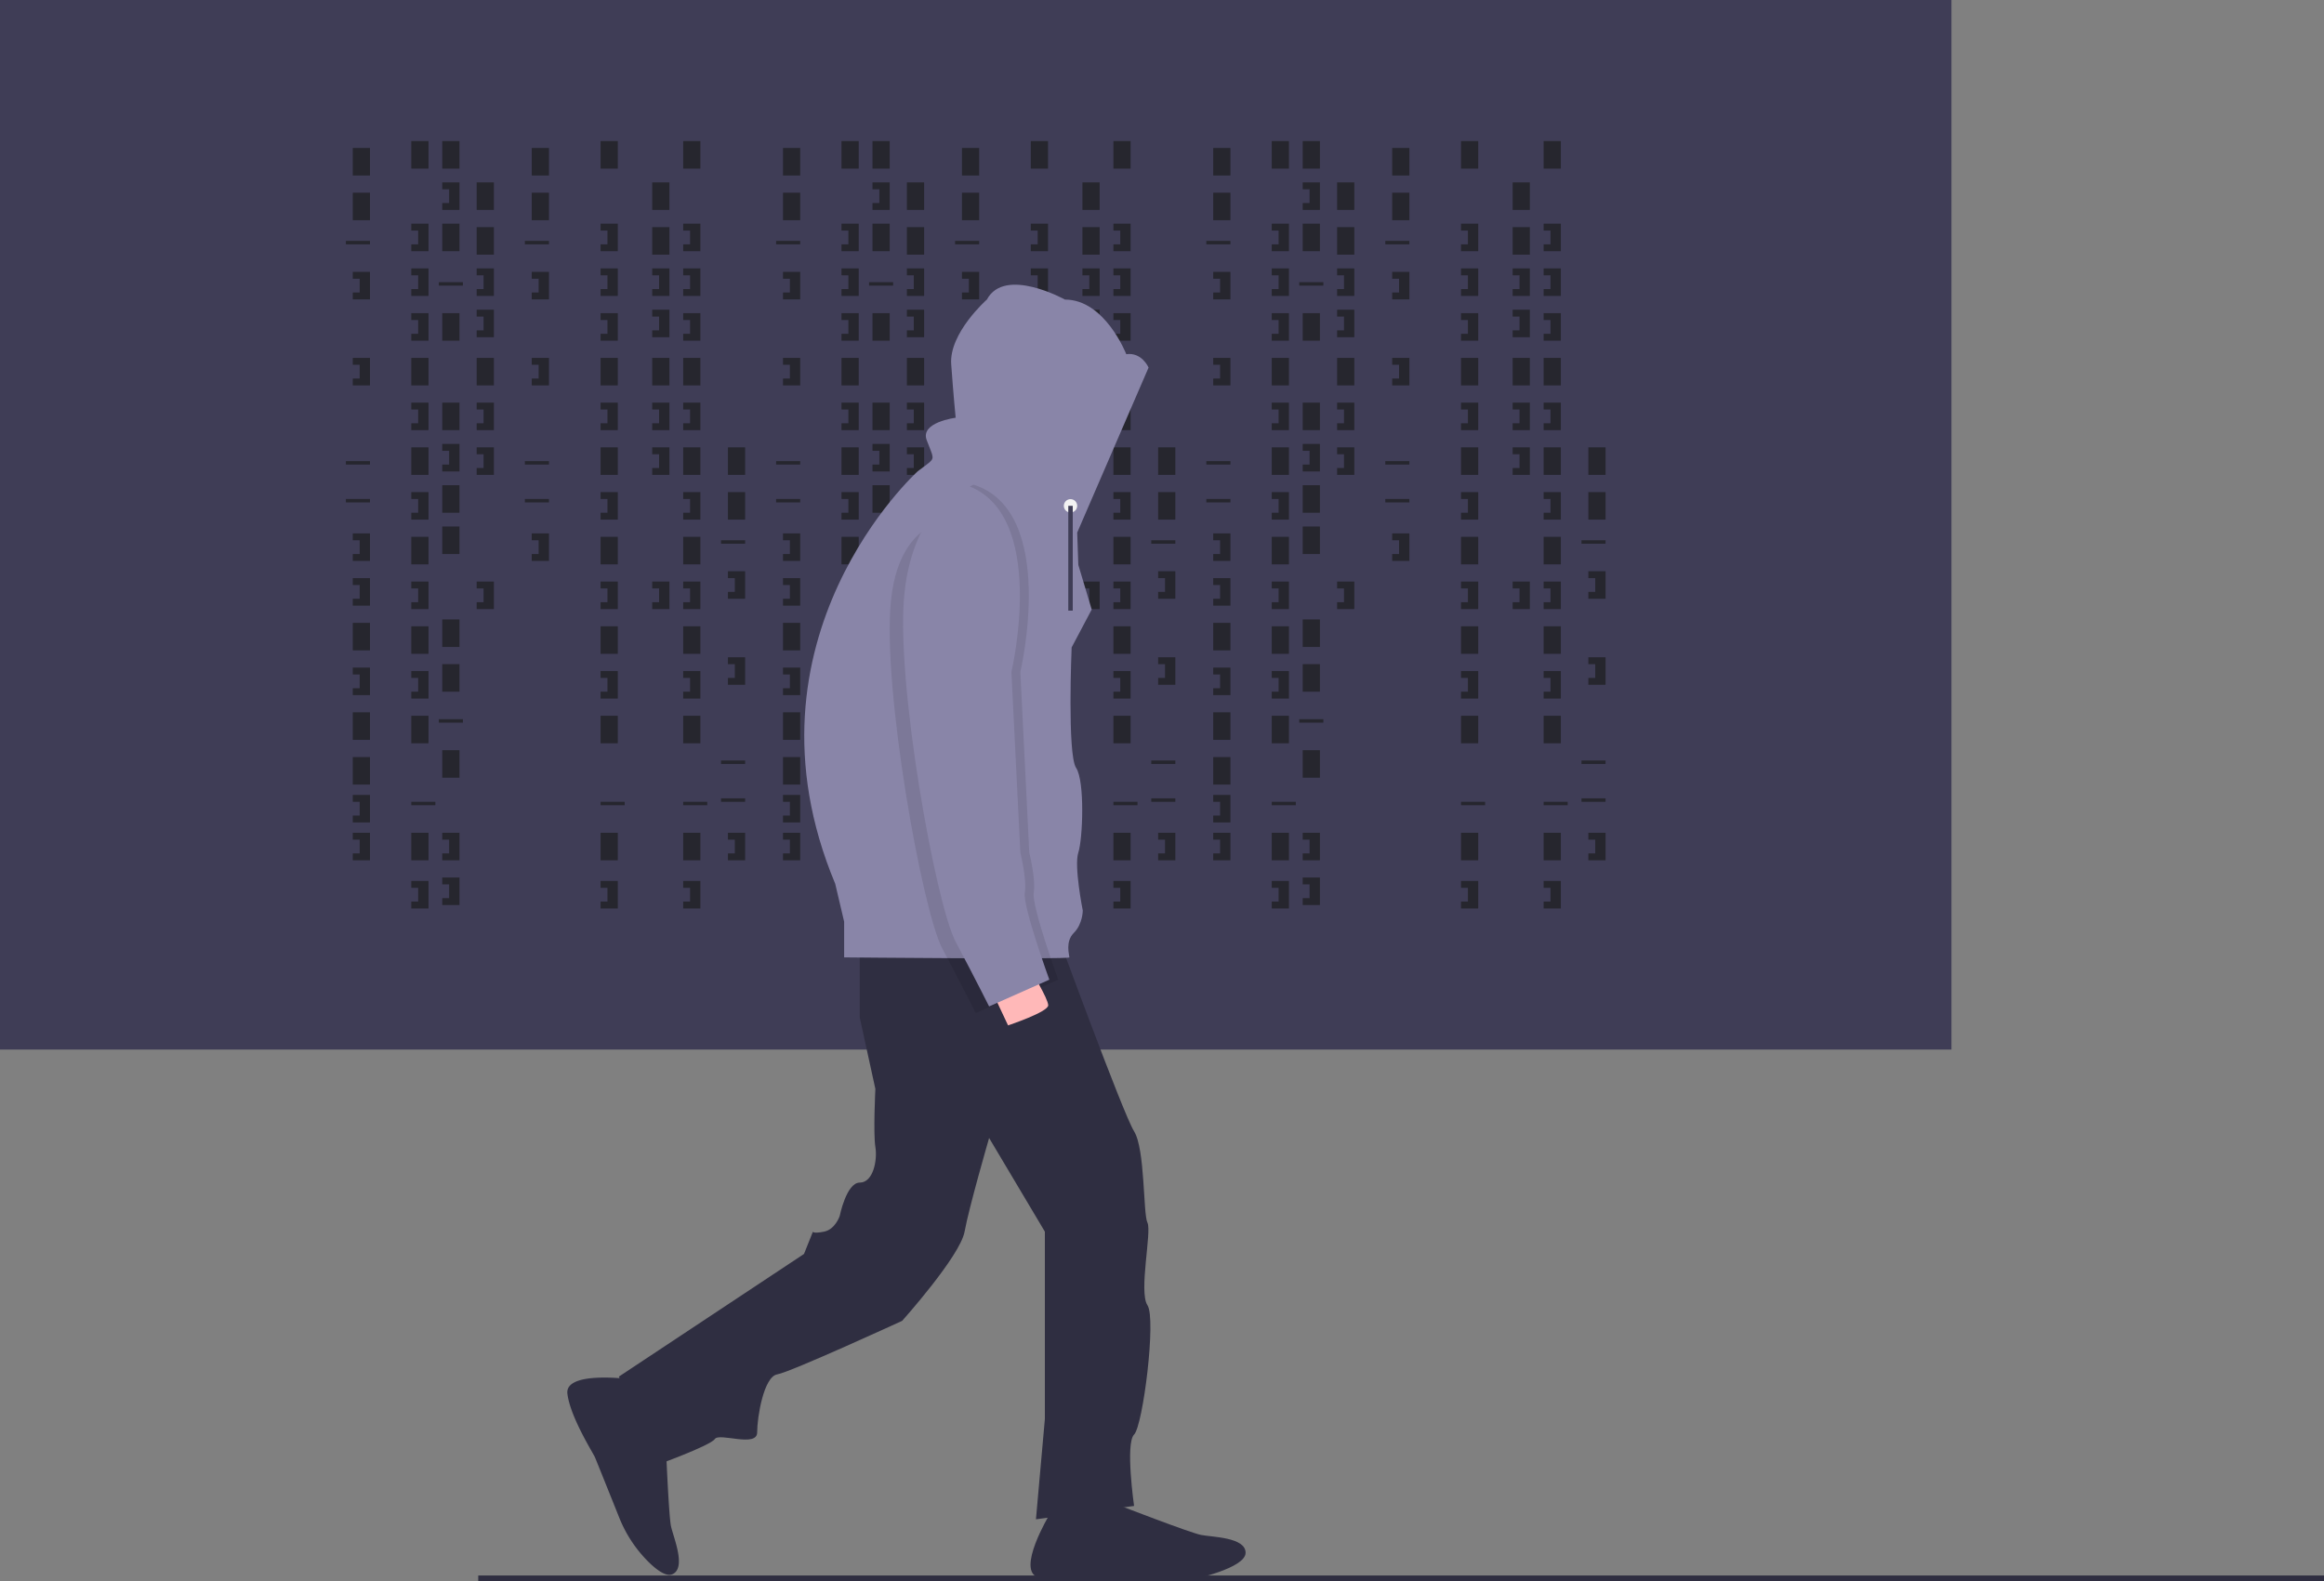 <svg id="a3f4169a-5e5e-4255-abcc-1b8759c50498" data-name="Layer 1" xmlns="http://www.w3.org/2000/svg" width="1042.039" height="709.089" viewBox="0 0 1042.039 709.089"><rect x="0" y="0" width="1042.039" height="709.089" fill="#808080" stroke="none"/><title>hacker_mind</title><rect width="875" height="470.679" fill="#3f3d56"/><rect x="158.179" y="66.358" width="7.716" height="12.346" fill="#26262e"/><rect x="184.414" y="63.272" width="7.716" height="12.346" fill="#26262e"/><rect x="198.302" y="63.272" width="7.716" height="12.346" fill="#26262e"/><rect x="198.302" y="100.309" width="7.716" height="12.346" fill="#26262e"/><rect x="213.735" y="81.79" width="7.716" height="12.346" fill="#26262e"/><rect x="213.735" y="101.852" width="7.716" height="12.346" fill="#26262e"/><rect x="198.302" y="140.432" width="7.716" height="12.346" fill="#26262e"/><rect x="213.735" y="160.494" width="7.716" height="12.346" fill="#26262e"/><rect x="198.302" y="236.111" width="7.716" height="12.346" fill="#26262e"/><rect x="184.414" y="160.494" width="7.716" height="12.346" fill="#26262e"/><rect x="158.179" y="86.42" width="7.716" height="12.346" fill="#26262e"/><rect x="158.179" y="279.321" width="7.716" height="12.346" fill="#26262e"/><rect x="158.179" y="319.444" width="7.716" height="12.346" fill="#26262e"/><rect x="158.179" y="339.506" width="7.716" height="12.346" fill="#26262e"/><rect x="155.093" y="108.025" width="10.802" height="1.543" fill="#26262e"/><rect x="196.759" y="126.543" width="10.802" height="1.543" fill="#26262e"/><rect x="155.093" y="206.79" width="10.802" height="1.543" fill="#26262e"/><rect x="155.093" y="223.765" width="10.802" height="1.543" fill="#26262e"/><rect x="196.759" y="322.531" width="10.802" height="1.543" fill="#26262e"/><rect x="184.414" y="359.568" width="10.802" height="1.543" fill="#26262e"/><polygon points="158.179 121.914 158.179 125 161.265 125 161.265 131.173 158.179 131.173 158.179 134.259 165.895 134.259 165.895 121.914 158.179 121.914" fill="#26262e"/><polygon points="184.414 100.309 184.414 103.395 187.5 103.395 187.5 109.568 184.414 109.568 184.414 112.654 192.13 112.654 192.13 100.309 184.414 100.309" fill="#26262e"/><polygon points="213.735 120.37 213.735 123.457 216.821 123.457 216.821 129.63 213.735 129.63 213.735 132.716 221.451 132.716 221.451 120.37 213.735 120.37" fill="#26262e"/><polygon points="213.735 180.556 213.735 183.642 216.821 183.642 216.821 189.815 213.735 189.815 213.735 192.901 221.451 192.901 221.451 180.556 213.735 180.556" fill="#26262e"/><polygon points="213.735 200.617 213.735 203.704 216.821 203.704 216.821 209.877 213.735 209.877 213.735 212.963 221.451 212.963 221.451 200.617 213.735 200.617" fill="#26262e"/><polygon points="213.735 138.889 213.735 141.975 216.821 141.975 216.821 148.148 213.735 148.148 213.735 151.235 221.451 151.235 221.451 138.889 213.735 138.889" fill="#26262e"/><polygon points="198.302 81.79 198.302 84.877 201.389 84.877 201.389 91.049 198.302 91.049 198.302 94.136 206.019 94.136 206.019 81.79 198.302 81.79" fill="#26262e"/><rect x="198.302" y="180.556" width="7.716" height="12.346" fill="#26262e"/><rect x="198.302" y="217.593" width="7.716" height="12.346" fill="#26262e"/><polygon points="198.302 199.074 198.302 202.16 201.389 202.16 201.389 208.333 198.302 208.333 198.302 211.42 206.019 211.42 206.019 199.074 198.302 199.074" fill="#26262e"/><polygon points="184.414 120.37 184.414 123.457 187.5 123.457 187.5 129.63 184.414 129.63 184.414 132.716 192.13 132.716 192.13 120.37 184.414 120.37" fill="#26262e"/><polygon points="184.414 140.432 184.414 143.519 187.5 143.519 187.5 149.691 184.414 149.691 184.414 152.778 192.13 152.778 192.13 140.432 184.414 140.432" fill="#26262e"/><rect x="184.414" y="200.617" width="7.716" height="12.346" fill="#26262e"/><polygon points="184.414 180.556 184.414 183.642 187.5 183.642 187.5 189.815 184.414 189.815 184.414 192.901 192.13 192.901 192.13 180.556 184.414 180.556" fill="#26262e"/><rect x="184.414" y="240.741" width="7.716" height="12.346" fill="#26262e"/><polygon points="184.414 220.679 184.414 223.765 187.5 223.765 187.5 229.938 184.414 229.938 184.414 233.025 192.13 233.025 192.13 220.679 184.414 220.679" fill="#26262e"/><rect x="184.414" y="280.864" width="7.716" height="12.346" fill="#26262e"/><rect x="198.302" y="277.778" width="7.716" height="12.346" fill="#26262e"/><polygon points="184.414 260.802 184.414 263.889 187.5 263.889 187.5 270.062 184.414 270.062 184.414 273.148 192.13 273.148 192.13 260.802 184.414 260.802" fill="#26262e"/><polygon points="213.735 260.802 213.735 263.889 216.821 263.889 216.821 270.062 213.735 270.062 213.735 273.148 221.451 273.148 221.451 260.802 213.735 260.802" fill="#26262e"/><rect x="292.438" y="81.79" width="7.716" height="12.346" fill="#26262e"/><rect x="292.438" y="101.852" width="7.716" height="12.346" fill="#26262e"/><rect x="292.438" y="160.494" width="7.716" height="12.346" fill="#26262e"/><polygon points="292.438 120.37 292.438 123.457 295.525 123.457 295.525 129.63 292.438 129.63 292.438 132.716 300.154 132.716 300.154 120.37 292.438 120.37" fill="#26262e"/><polygon points="292.438 180.556 292.438 183.642 295.525 183.642 295.525 189.815 292.438 189.815 292.438 192.901 300.154 192.901 300.154 180.556 292.438 180.556" fill="#26262e"/><polygon points="292.438 200.617 292.438 203.704 295.525 203.704 295.525 209.877 292.438 209.877 292.438 212.963 300.154 212.963 300.154 200.617 292.438 200.617" fill="#26262e"/><polygon points="292.438 138.889 292.438 141.975 295.525 141.975 295.525 148.148 292.438 148.148 292.438 151.235 300.154 151.235 300.154 138.889 292.438 138.889" fill="#26262e"/><polygon points="292.438 260.802 292.438 263.889 295.525 263.889 295.525 270.062 292.438 270.062 292.438 273.148 300.154 273.148 300.154 260.802 292.438 260.802" fill="#26262e"/><rect x="184.414" y="320.988" width="7.716" height="12.346" fill="#26262e"/><rect x="198.302" y="297.84" width="7.716" height="12.346" fill="#26262e"/><rect x="184.414" y="373.457" width="7.716" height="12.346" fill="#26262e"/><rect x="198.302" y="336.42" width="7.716" height="12.346" fill="#26262e"/><polygon points="184.414 300.926 184.414 304.012 187.5 304.012 187.5 310.185 184.414 310.185 184.414 313.272 192.13 313.272 192.13 300.926 184.414 300.926" fill="#26262e"/><polygon points="184.414 395.062 184.414 398.148 187.5 398.148 187.5 404.321 184.414 404.321 184.414 407.407 192.13 407.407 192.13 395.062 184.414 395.062" fill="#26262e"/><rect x="269.29" y="63.272" width="7.716" height="12.346" fill="#26262e"/><rect x="269.29" y="160.494" width="7.716" height="12.346" fill="#26262e"/><rect x="269.29" y="359.568" width="10.802" height="1.543" fill="#26262e"/><polygon points="269.29 100.309 269.29 103.395 272.377 103.395 272.377 109.568 269.29 109.568 269.29 112.654 277.006 112.654 277.006 100.309 269.29 100.309" fill="#26262e"/><polygon points="269.29 120.37 269.29 123.457 272.377 123.457 272.377 129.63 269.29 129.63 269.29 132.716 277.006 132.716 277.006 120.37 269.29 120.37" fill="#26262e"/><polygon points="269.29 140.432 269.29 143.519 272.377 143.519 272.377 149.691 269.29 149.691 269.29 152.778 277.006 152.778 277.006 140.432 269.29 140.432" fill="#26262e"/><rect x="269.29" y="200.617" width="7.716" height="12.346" fill="#26262e"/><polygon points="269.29 180.556 269.29 183.642 272.377 183.642 272.377 189.815 269.29 189.815 269.29 192.901 277.006 192.901 277.006 180.556 269.29 180.556" fill="#26262e"/><rect x="269.29" y="240.741" width="7.716" height="12.346" fill="#26262e"/><polygon points="269.29 220.679 269.29 223.765 272.377 223.765 272.377 229.938 269.29 229.938 269.29 233.025 277.006 233.025 277.006 220.679 269.29 220.679" fill="#26262e"/><rect x="269.29" y="280.864" width="7.716" height="12.346" fill="#26262e"/><polygon points="269.29 260.802 269.29 263.889 272.377 263.889 272.377 270.062 269.29 270.062 269.29 273.148 277.006 273.148 277.006 260.802 269.29 260.802" fill="#26262e"/><rect x="269.29" y="320.988" width="7.716" height="12.346" fill="#26262e"/><rect x="269.29" y="373.457" width="7.716" height="12.346" fill="#26262e"/><polygon points="269.29 300.926 269.29 304.012 272.377 304.012 272.377 310.185 269.29 310.185 269.29 313.272 277.006 313.272 277.006 300.926 269.29 300.926" fill="#26262e"/><polygon points="269.29 395.062 269.29 398.148 272.377 398.148 272.377 404.321 269.29 404.321 269.29 407.407 277.006 407.407 277.006 395.062 269.29 395.062" fill="#26262e"/><rect x="306.327" y="63.272" width="7.716" height="12.346" fill="#26262e"/><rect x="306.327" y="160.494" width="7.716" height="12.346" fill="#26262e"/><rect x="306.327" y="359.568" width="10.802" height="1.543" fill="#26262e"/><polygon points="306.327 100.309 306.327 103.395 309.414 103.395 309.414 109.568 306.327 109.568 306.327 112.654 314.043 112.654 314.043 100.309 306.327 100.309" fill="#26262e"/><polygon points="306.327 120.37 306.327 123.457 309.414 123.457 309.414 129.63 306.327 129.63 306.327 132.716 314.043 132.716 314.043 120.37 306.327 120.37" fill="#26262e"/><polygon points="306.327 140.432 306.327 143.519 309.414 143.519 309.414 149.691 306.327 149.691 306.327 152.778 314.043 152.778 314.043 140.432 306.327 140.432" fill="#26262e"/><rect x="306.327" y="200.617" width="7.716" height="12.346" fill="#26262e"/><polygon points="306.327 180.556 306.327 183.642 309.414 183.642 309.414 189.815 306.327 189.815 306.327 192.901 314.043 192.901 314.043 180.556 306.327 180.556" fill="#26262e"/><rect x="306.327" y="240.741" width="7.716" height="12.346" fill="#26262e"/><polygon points="306.327 220.679 306.327 223.765 309.414 223.765 309.414 229.938 306.327 229.938 306.327 233.025 314.043 233.025 314.043 220.679 306.327 220.679" fill="#26262e"/><rect x="306.327" y="280.864" width="7.716" height="12.346" fill="#26262e"/><polygon points="306.327 260.802 306.327 263.889 309.414 263.889 309.414 270.062 306.327 270.062 306.327 273.148 314.043 273.148 314.043 260.802 306.327 260.802" fill="#26262e"/><rect x="306.327" y="320.988" width="7.716" height="12.346" fill="#26262e"/><rect x="306.327" y="373.457" width="7.716" height="12.346" fill="#26262e"/><polygon points="306.327 300.926 306.327 304.012 309.414 304.012 309.414 310.185 306.327 310.185 306.327 313.272 314.043 313.272 314.043 300.926 306.327 300.926" fill="#26262e"/><polygon points="306.327 395.062 306.327 398.148 309.414 398.148 309.414 404.321 306.327 404.321 306.327 407.407 314.043 407.407 314.043 395.062 306.327 395.062" fill="#26262e"/><polygon points="198.302 373.457 198.302 376.543 201.389 376.543 201.389 382.716 198.302 382.716 198.302 385.802 206.019 385.802 206.019 373.457 198.302 373.457" fill="#26262e"/><polygon points="198.302 393.519 198.302 396.605 201.389 396.605 201.389 402.778 198.302 402.778 198.302 405.864 206.019 405.864 206.019 393.519 198.302 393.519" fill="#26262e"/><polygon points="158.179 160.494 158.179 163.58 161.265 163.58 161.265 169.753 158.179 169.753 158.179 172.84 165.895 172.84 165.895 160.494 158.179 160.494" fill="#26262e"/><polygon points="158.179 239.198 158.179 242.284 161.265 242.284 161.265 248.457 158.179 248.457 158.179 251.543 165.895 251.543 165.895 239.198 158.179 239.198" fill="#26262e"/><polygon points="158.179 259.259 158.179 262.346 161.265 262.346 161.265 268.519 158.179 268.519 158.179 271.605 165.895 271.605 165.895 259.259 158.179 259.259" fill="#26262e"/><polygon points="158.179 299.383 158.179 302.469 161.265 302.469 161.265 308.642 158.179 308.642 158.179 311.728 165.895 311.728 165.895 299.383 158.179 299.383" fill="#26262e"/><polygon points="158.179 356.481 158.179 359.568 161.265 359.568 161.265 365.741 158.179 365.741 158.179 368.827 165.895 368.827 165.895 356.481 158.179 356.481" fill="#26262e"/><polygon points="158.179 373.457 158.179 376.543 161.265 376.543 161.265 382.716 158.179 382.716 158.179 385.802 165.895 385.802 165.895 373.457 158.179 373.457" fill="#26262e"/><rect x="238.426" y="66.358" width="7.716" height="12.346" fill="#26262e"/><rect x="238.426" y="86.42" width="7.716" height="12.346" fill="#26262e"/><rect x="235.34" y="108.025" width="10.802" height="1.543" fill="#26262e"/><rect x="235.34" y="206.79" width="10.802" height="1.543" fill="#26262e"/><rect x="235.34" y="223.765" width="10.802" height="1.543" fill="#26262e"/><polygon points="238.426 121.914 238.426 125 241.512 125 241.512 131.173 238.426 131.173 238.426 134.259 246.142 134.259 246.142 121.914 238.426 121.914" fill="#26262e"/><polygon points="238.426 160.494 238.426 163.58 241.512 163.58 241.512 169.753 238.426 169.753 238.426 172.84 246.142 172.84 246.142 160.494 238.426 160.494" fill="#26262e"/><polygon points="238.426 239.198 238.426 242.284 241.512 242.284 241.512 248.457 238.426 248.457 238.426 251.543 246.142 251.543 246.142 239.198 238.426 239.198" fill="#26262e"/><rect x="326.389" y="200.617" width="7.716" height="12.346" fill="#26262e"/><rect x="326.389" y="220.679" width="7.716" height="12.346" fill="#26262e"/><rect x="323.302" y="242.284" width="10.802" height="1.543" fill="#26262e"/><rect x="323.302" y="341.049" width="10.802" height="1.543" fill="#26262e"/><rect x="323.302" y="358.025" width="10.802" height="1.543" fill="#26262e"/><polygon points="326.389 256.173 326.389 259.259 329.475 259.259 329.475 265.432 326.389 265.432 326.389 268.519 334.105 268.519 334.105 256.173 326.389 256.173" fill="#26262e"/><polygon points="326.389 294.753 326.389 297.84 329.475 297.84 329.475 304.012 326.389 304.012 326.389 307.099 334.105 307.099 334.105 294.753 326.389 294.753" fill="#26262e"/><polygon points="326.389 373.457 326.389 376.543 329.475 376.543 329.475 382.716 326.389 382.716 326.389 385.802 334.105 385.802 334.105 373.457 326.389 373.457" fill="#26262e"/><rect x="351.08" y="66.358" width="7.716" height="12.346" fill="#26262e"/><rect x="377.315" y="63.272" width="7.716" height="12.346" fill="#26262e"/><rect x="391.204" y="63.272" width="7.716" height="12.346" fill="#26262e"/><rect x="391.204" y="100.309" width="7.716" height="12.346" fill="#26262e"/><rect x="406.636" y="81.79" width="7.716" height="12.346" fill="#26262e"/><rect x="406.636" y="101.852" width="7.716" height="12.346" fill="#26262e"/><rect x="391.204" y="140.432" width="7.716" height="12.346" fill="#26262e"/><rect x="406.636" y="160.494" width="7.716" height="12.346" fill="#26262e"/><rect x="391.204" y="236.111" width="7.716" height="12.346" fill="#26262e"/><rect x="377.315" y="160.494" width="7.716" height="12.346" fill="#26262e"/><rect x="351.08" y="86.42" width="7.716" height="12.346" fill="#26262e"/><rect x="351.08" y="279.321" width="7.716" height="12.346" fill="#26262e"/><rect x="351.08" y="319.444" width="7.716" height="12.346" fill="#26262e"/><rect x="351.08" y="339.506" width="7.716" height="12.346" fill="#26262e"/><rect x="347.994" y="108.025" width="10.802" height="1.543" fill="#26262e"/><rect x="389.66" y="126.543" width="10.802" height="1.543" fill="#26262e"/><rect x="347.994" y="206.79" width="10.802" height="1.543" fill="#26262e"/><rect x="347.994" y="223.765" width="10.802" height="1.543" fill="#26262e"/><rect x="389.66" y="322.531" width="10.802" height="1.543" fill="#26262e"/><rect x="377.315" y="359.568" width="10.802" height="1.543" fill="#26262e"/><polygon points="351.08 121.914 351.08 125 354.167 125 354.167 131.173 351.08 131.173 351.08 134.259 358.796 134.259 358.796 121.914 351.08 121.914" fill="#26262e"/><polygon points="377.315 100.309 377.315 103.395 380.401 103.395 380.401 109.568 377.315 109.568 377.315 112.654 385.031 112.654 385.031 100.309 377.315 100.309" fill="#26262e"/><polygon points="406.636 120.37 406.636 123.457 409.722 123.457 409.722 129.63 406.636 129.63 406.636 132.716 414.352 132.716 414.352 120.37 406.636 120.37" fill="#26262e"/><polygon points="406.636 180.556 406.636 183.642 409.722 183.642 409.722 189.815 406.636 189.815 406.636 192.901 414.352 192.901 414.352 180.556 406.636 180.556" fill="#26262e"/><polygon points="406.636 200.617 406.636 203.704 409.722 203.704 409.722 209.877 406.636 209.877 406.636 212.963 414.352 212.963 414.352 200.617 406.636 200.617" fill="#26262e"/><polygon points="406.636 138.889 406.636 141.975 409.722 141.975 409.722 148.148 406.636 148.148 406.636 151.235 414.352 151.235 414.352 138.889 406.636 138.889" fill="#26262e"/><polygon points="391.204 81.79 391.204 84.877 394.29 84.877 394.29 91.049 391.204 91.049 391.204 94.136 398.92 94.136 398.92 81.79 391.204 81.79" fill="#26262e"/><rect x="391.204" y="180.556" width="7.716" height="12.346" fill="#26262e"/><rect x="391.204" y="217.593" width="7.716" height="12.346" fill="#26262e"/><polygon points="391.204 199.074 391.204 202.16 394.29 202.16 394.29 208.333 391.204 208.333 391.204 211.42 398.92 211.42 398.92 199.074 391.204 199.074" fill="#26262e"/><polygon points="377.315 120.37 377.315 123.457 380.401 123.457 380.401 129.63 377.315 129.63 377.315 132.716 385.031 132.716 385.031 120.37 377.315 120.37" fill="#26262e"/><polygon points="377.315 140.432 377.315 143.519 380.401 143.519 380.401 149.691 377.315 149.691 377.315 152.778 385.031 152.778 385.031 140.432 377.315 140.432" fill="#26262e"/><rect x="377.315" y="200.617" width="7.716" height="12.346" fill="#26262e"/><polygon points="377.315 180.556 377.315 183.642 380.401 183.642 380.401 189.815 377.315 189.815 377.315 192.901 385.031 192.901 385.031 180.556 377.315 180.556" fill="#26262e"/><rect x="377.315" y="240.741" width="7.716" height="12.346" fill="#26262e"/><polygon points="377.315 220.679 377.315 223.765 380.401 223.765 380.401 229.938 377.315 229.938 377.315 233.025 385.031 233.025 385.031 220.679 377.315 220.679" fill="#26262e"/><rect x="377.315" y="280.864" width="7.716" height="12.346" fill="#26262e"/><rect x="391.204" y="277.778" width="7.716" height="12.346" fill="#26262e"/><polygon points="377.315 260.802 377.315 263.889 380.401 263.889 380.401 270.062 377.315 270.062 377.315 273.148 385.031 273.148 385.031 260.802 377.315 260.802" fill="#26262e"/><polygon points="406.636 260.802 406.636 263.889 409.722 263.889 409.722 270.062 406.636 270.062 406.636 273.148 414.352 273.148 414.352 260.802 406.636 260.802" fill="#26262e"/><rect x="485.34" y="81.79" width="7.716" height="12.346" fill="#26262e"/><rect x="485.34" y="101.852" width="7.716" height="12.346" fill="#26262e"/><rect x="485.34" y="160.494" width="7.716" height="12.346" fill="#26262e"/><polygon points="485.34 120.37 485.34 123.457 488.426 123.457 488.426 129.63 485.34 129.63 485.34 132.716 493.056 132.716 493.056 120.37 485.34 120.37" fill="#26262e"/><polygon points="485.34 180.556 485.34 183.642 488.426 183.642 488.426 189.815 485.34 189.815 485.34 192.901 493.056 192.901 493.056 180.556 485.34 180.556" fill="#26262e"/><polygon points="485.34 200.617 485.34 203.704 488.426 203.704 488.426 209.877 485.34 209.877 485.34 212.963 493.056 212.963 493.056 200.617 485.34 200.617" fill="#26262e"/><polygon points="485.34 138.889 485.34 141.975 488.426 141.975 488.426 148.148 485.34 148.148 485.34 151.235 493.056 151.235 493.056 138.889 485.34 138.889" fill="#26262e"/><polygon points="485.34 260.802 485.34 263.889 488.426 263.889 488.426 270.062 485.34 270.062 485.34 273.148 493.056 273.148 493.056 260.802 485.34 260.802" fill="#26262e"/><rect x="377.315" y="320.988" width="7.716" height="12.346" fill="#26262e"/><rect x="391.204" y="297.84" width="7.716" height="12.346" fill="#26262e"/><rect x="377.315" y="373.457" width="7.716" height="12.346" fill="#26262e"/><rect x="391.204" y="336.42" width="7.716" height="12.346" fill="#26262e"/><polygon points="377.315 300.926 377.315 304.012 380.401 304.012 380.401 310.185 377.315 310.185 377.315 313.272 385.031 313.272 385.031 300.926 377.315 300.926" fill="#26262e"/><polygon points="377.315 395.062 377.315 398.148 380.401 398.148 380.401 404.321 377.315 404.321 377.315 407.407 385.031 407.407 385.031 395.062 377.315 395.062" fill="#26262e"/><rect x="462.191" y="63.272" width="7.716" height="12.346" fill="#26262e"/><rect x="462.191" y="160.494" width="7.716" height="12.346" fill="#26262e"/><rect x="462.191" y="359.568" width="10.802" height="1.543" fill="#26262e"/><polygon points="462.191 100.309 462.191 103.395 465.278 103.395 465.278 109.568 462.191 109.568 462.191 112.654 469.907 112.654 469.907 100.309 462.191 100.309" fill="#26262e"/><polygon points="462.191 120.37 462.191 123.457 465.278 123.457 465.278 129.63 462.191 129.63 462.191 132.716 469.907 132.716 469.907 120.37 462.191 120.37" fill="#26262e"/><polygon points="462.191 140.432 462.191 143.519 465.278 143.519 465.278 149.691 462.191 149.691 462.191 152.778 469.907 152.778 469.907 140.432 462.191 140.432" fill="#26262e"/><rect x="462.191" y="200.617" width="7.716" height="12.346" fill="#26262e"/><polygon points="462.191 180.556 462.191 183.642 465.278 183.642 465.278 189.815 462.191 189.815 462.191 192.901 469.907 192.901 469.907 180.556 462.191 180.556" fill="#26262e"/><rect x="462.191" y="240.741" width="7.716" height="12.346" fill="#26262e"/><polygon points="462.191 220.679 462.191 223.765 465.278 223.765 465.278 229.938 462.191 229.938 462.191 233.025 469.907 233.025 469.907 220.679 462.191 220.679" fill="#26262e"/><rect x="462.191" y="280.864" width="7.716" height="12.346" fill="#26262e"/><polygon points="462.191 260.802 462.191 263.889 465.278 263.889 465.278 270.062 462.191 270.062 462.191 273.148 469.907 273.148 469.907 260.802 462.191 260.802" fill="#26262e"/><rect x="462.191" y="320.988" width="7.716" height="12.346" fill="#26262e"/><rect x="462.191" y="373.457" width="7.716" height="12.346" fill="#26262e"/><polygon points="462.191 300.926 462.191 304.012 465.278 304.012 465.278 310.185 462.191 310.185 462.191 313.272 469.907 313.272 469.907 300.926 462.191 300.926" fill="#26262e"/><polygon points="462.191 395.062 462.191 398.148 465.278 398.148 465.278 404.321 462.191 404.321 462.191 407.407 469.907 407.407 469.907 395.062 462.191 395.062" fill="#26262e"/><rect x="499.228" y="63.272" width="7.716" height="12.346" fill="#26262e"/><rect x="499.228" y="160.494" width="7.716" height="12.346" fill="#26262e"/><rect x="499.228" y="359.568" width="10.802" height="1.543" fill="#26262e"/><polygon points="499.228 100.309 499.228 103.395 502.315 103.395 502.315 109.568 499.228 109.568 499.228 112.654 506.944 112.654 506.944 100.309 499.228 100.309" fill="#26262e"/><polygon points="499.228 120.37 499.228 123.457 502.315 123.457 502.315 129.63 499.228 129.63 499.228 132.716 506.944 132.716 506.944 120.37 499.228 120.37" fill="#26262e"/><polygon points="499.228 140.432 499.228 143.519 502.315 143.519 502.315 149.691 499.228 149.691 499.228 152.778 506.944 152.778 506.944 140.432 499.228 140.432" fill="#26262e"/><rect x="499.228" y="200.617" width="7.716" height="12.346" fill="#26262e"/><polygon points="499.228 180.556 499.228 183.642 502.315 183.642 502.315 189.815 499.228 189.815 499.228 192.901 506.944 192.901 506.944 180.556 499.228 180.556" fill="#26262e"/><rect x="499.228" y="240.741" width="7.716" height="12.346" fill="#26262e"/><polygon points="499.228 220.679 499.228 223.765 502.315 223.765 502.315 229.938 499.228 229.938 499.228 233.025 506.944 233.025 506.944 220.679 499.228 220.679" fill="#26262e"/><rect x="499.228" y="280.864" width="7.716" height="12.346" fill="#26262e"/><polygon points="499.228 260.802 499.228 263.889 502.315 263.889 502.315 270.062 499.228 270.062 499.228 273.148 506.944 273.148 506.944 260.802 499.228 260.802" fill="#26262e"/><rect x="499.228" y="320.988" width="7.716" height="12.346" fill="#26262e"/><rect x="499.228" y="373.457" width="7.716" height="12.346" fill="#26262e"/><polygon points="499.228 300.926 499.228 304.012 502.315 304.012 502.315 310.185 499.228 310.185 499.228 313.272 506.944 313.272 506.944 300.926 499.228 300.926" fill="#26262e"/><polygon points="499.228 395.062 499.228 398.148 502.315 398.148 502.315 404.321 499.228 404.321 499.228 407.407 506.944 407.407 506.944 395.062 499.228 395.062" fill="#26262e"/><polygon points="391.204 373.457 391.204 376.543 394.29 376.543 394.29 382.716 391.204 382.716 391.204 385.802 398.92 385.802 398.92 373.457 391.204 373.457" fill="#26262e"/><polygon points="391.204 393.519 391.204 396.605 394.29 396.605 394.29 402.778 391.204 402.778 391.204 405.864 398.92 405.864 398.92 393.519 391.204 393.519" fill="#26262e"/><polygon points="351.08 160.494 351.08 163.58 354.167 163.58 354.167 169.753 351.08 169.753 351.08 172.84 358.796 172.84 358.796 160.494 351.08 160.494" fill="#26262e"/><polygon points="351.08 239.198 351.08 242.284 354.167 242.284 354.167 248.457 351.08 248.457 351.08 251.543 358.796 251.543 358.796 239.198 351.08 239.198" fill="#26262e"/><polygon points="351.08 259.259 351.08 262.346 354.167 262.346 354.167 268.519 351.08 268.519 351.08 271.605 358.796 271.605 358.796 259.259 351.08 259.259" fill="#26262e"/><polygon points="351.08 299.383 351.08 302.469 354.167 302.469 354.167 308.642 351.08 308.642 351.08 311.728 358.796 311.728 358.796 299.383 351.08 299.383" fill="#26262e"/><polygon points="351.08 356.481 351.08 359.568 354.167 359.568 354.167 365.741 351.08 365.741 351.08 368.827 358.796 368.827 358.796 356.481 351.08 356.481" fill="#26262e"/><polygon points="351.08 373.457 351.08 376.543 354.167 376.543 354.167 382.716 351.08 382.716 351.08 385.802 358.796 385.802 358.796 373.457 351.08 373.457" fill="#26262e"/><rect x="431.327" y="66.358" width="7.716" height="12.346" fill="#26262e"/><rect x="431.327" y="86.42" width="7.716" height="12.346" fill="#26262e"/><rect x="428.241" y="108.025" width="10.802" height="1.543" fill="#26262e"/><rect x="428.241" y="206.79" width="10.802" height="1.543" fill="#26262e"/><rect x="428.241" y="223.765" width="10.802" height="1.543" fill="#26262e"/><polygon points="431.327 121.914 431.327 125 434.414 125 434.414 131.173 431.327 131.173 431.327 134.259 439.043 134.259 439.043 121.914 431.327 121.914" fill="#26262e"/><polygon points="431.327 160.494 431.327 163.58 434.414 163.58 434.414 169.753 431.327 169.753 431.327 172.84 439.043 172.84 439.043 160.494 431.327 160.494" fill="#26262e"/><polygon points="431.327 239.198 431.327 242.284 434.414 242.284 434.414 248.457 431.327 248.457 431.327 251.543 439.043 251.543 439.043 239.198 431.327 239.198" fill="#26262e"/><rect x="519.29" y="200.617" width="7.716" height="12.346" fill="#26262e"/><rect x="519.29" y="220.679" width="7.716" height="12.346" fill="#26262e"/><rect x="516.204" y="242.284" width="10.802" height="1.543" fill="#26262e"/><rect x="516.204" y="341.049" width="10.802" height="1.543" fill="#26262e"/><rect x="516.204" y="358.025" width="10.802" height="1.543" fill="#26262e"/><polygon points="519.29 256.173 519.29 259.259 522.377 259.259 522.377 265.432 519.29 265.432 519.29 268.519 527.006 268.519 527.006 256.173 519.29 256.173" fill="#26262e"/><polygon points="519.29 294.753 519.29 297.84 522.377 297.84 522.377 304.012 519.29 304.012 519.29 307.099 527.006 307.099 527.006 294.753 519.29 294.753" fill="#26262e"/><polygon points="519.29 373.457 519.29 376.543 522.377 376.543 522.377 382.716 519.29 382.716 519.29 385.802 527.006 385.802 527.006 373.457 519.29 373.457" fill="#26262e"/><rect x="543.981" y="66.358" width="7.716" height="12.346" fill="#26262e"/><rect x="570.216" y="63.272" width="7.716" height="12.346" fill="#26262e"/><rect x="584.105" y="63.272" width="7.716" height="12.346" fill="#26262e"/><rect x="584.105" y="100.309" width="7.716" height="12.346" fill="#26262e"/><rect x="599.537" y="81.79" width="7.716" height="12.346" fill="#26262e"/><rect x="599.537" y="101.852" width="7.716" height="12.346" fill="#26262e"/><rect x="584.105" y="140.432" width="7.716" height="12.346" fill="#26262e"/><rect x="599.537" y="160.494" width="7.716" height="12.346" fill="#26262e"/><rect x="584.105" y="236.111" width="7.716" height="12.346" fill="#26262e"/><rect x="570.216" y="160.494" width="7.716" height="12.346" fill="#26262e"/><rect x="543.981" y="86.42" width="7.716" height="12.346" fill="#26262e"/><rect x="543.981" y="279.321" width="7.716" height="12.346" fill="#26262e"/><rect x="543.981" y="319.444" width="7.716" height="12.346" fill="#26262e"/><rect x="543.981" y="339.506" width="7.716" height="12.346" fill="#26262e"/><rect x="540.895" y="108.025" width="10.802" height="1.543" fill="#26262e"/><rect x="582.562" y="126.543" width="10.802" height="1.543" fill="#26262e"/><rect x="540.895" y="206.79" width="10.802" height="1.543" fill="#26262e"/><rect x="540.895" y="223.765" width="10.802" height="1.543" fill="#26262e"/><rect x="582.562" y="322.531" width="10.802" height="1.543" fill="#26262e"/><rect x="570.216" y="359.568" width="10.802" height="1.543" fill="#26262e"/><polygon points="543.981 121.914 543.981 125 547.068 125 547.068 131.173 543.981 131.173 543.981 134.259 551.698 134.259 551.698 121.914 543.981 121.914" fill="#26262e"/><polygon points="570.216 100.309 570.216 103.395 573.302 103.395 573.302 109.568 570.216 109.568 570.216 112.654 577.932 112.654 577.932 100.309 570.216 100.309" fill="#26262e"/><polygon points="599.537 120.37 599.537 123.457 602.623 123.457 602.623 129.63 599.537 129.63 599.537 132.716 607.253 132.716 607.253 120.37 599.537 120.37" fill="#26262e"/><polygon points="599.537 180.556 599.537 183.642 602.623 183.642 602.623 189.815 599.537 189.815 599.537 192.901 607.253 192.901 607.253 180.556 599.537 180.556" fill="#26262e"/><polygon points="599.537 200.617 599.537 203.704 602.623 203.704 602.623 209.877 599.537 209.877 599.537 212.963 607.253 212.963 607.253 200.617 599.537 200.617" fill="#26262e"/><polygon points="599.537 138.889 599.537 141.975 602.623 141.975 602.623 148.148 599.537 148.148 599.537 151.235 607.253 151.235 607.253 138.889 599.537 138.889" fill="#26262e"/><polygon points="584.105 81.79 584.105 84.877 587.191 84.877 587.191 91.049 584.105 91.049 584.105 94.136 591.821 94.136 591.821 81.79 584.105 81.79" fill="#26262e"/><rect x="584.105" y="180.556" width="7.716" height="12.346" fill="#26262e"/><rect x="584.105" y="217.593" width="7.716" height="12.346" fill="#26262e"/><polygon points="584.105 199.074 584.105 202.16 587.191 202.16 587.191 208.333 584.105 208.333 584.105 211.42 591.821 211.42 591.821 199.074 584.105 199.074" fill="#26262e"/><polygon points="570.216 120.37 570.216 123.457 573.302 123.457 573.302 129.63 570.216 129.63 570.216 132.716 577.932 132.716 577.932 120.37 570.216 120.37" fill="#26262e"/><polygon points="570.216 140.432 570.216 143.519 573.302 143.519 573.302 149.691 570.216 149.691 570.216 152.778 577.932 152.778 577.932 140.432 570.216 140.432" fill="#26262e"/><rect x="570.216" y="200.617" width="7.716" height="12.346" fill="#26262e"/><polygon points="570.216 180.556 570.216 183.642 573.302 183.642 573.302 189.815 570.216 189.815 570.216 192.901 577.932 192.901 577.932 180.556 570.216 180.556" fill="#26262e"/><rect x="570.216" y="240.741" width="7.716" height="12.346" fill="#26262e"/><polygon points="570.216 220.679 570.216 223.765 573.302 223.765 573.302 229.938 570.216 229.938 570.216 233.025 577.932 233.025 577.932 220.679 570.216 220.679" fill="#26262e"/><rect x="570.216" y="280.864" width="7.716" height="12.346" fill="#26262e"/><rect x="584.105" y="277.778" width="7.716" height="12.346" fill="#26262e"/><polygon points="570.216 260.802 570.216 263.889 573.302 263.889 573.302 270.062 570.216 270.062 570.216 273.148 577.932 273.148 577.932 260.802 570.216 260.802" fill="#26262e"/><polygon points="599.537 260.802 599.537 263.889 602.623 263.889 602.623 270.062 599.537 270.062 599.537 273.148 607.253 273.148 607.253 260.802 599.537 260.802" fill="#26262e"/><rect x="678.241" y="81.79" width="7.716" height="12.346" fill="#26262e"/><rect x="678.241" y="101.852" width="7.716" height="12.346" fill="#26262e"/><rect x="678.241" y="160.494" width="7.716" height="12.346" fill="#26262e"/><polygon points="678.241 120.37 678.241 123.457 681.327 123.457 681.327 129.63 678.241 129.63 678.241 132.716 685.957 132.716 685.957 120.37 678.241 120.37" fill="#26262e"/><polygon points="678.241 180.556 678.241 183.642 681.327 183.642 681.327 189.815 678.241 189.815 678.241 192.901 685.957 192.901 685.957 180.556 678.241 180.556" fill="#26262e"/><polygon points="678.241 200.617 678.241 203.704 681.327 203.704 681.327 209.877 678.241 209.877 678.241 212.963 685.957 212.963 685.957 200.617 678.241 200.617" fill="#26262e"/><polygon points="678.241 138.889 678.241 141.975 681.327 141.975 681.327 148.148 678.241 148.148 678.241 151.235 685.957 151.235 685.957 138.889 678.241 138.889" fill="#26262e"/><polygon points="678.241 260.802 678.241 263.889 681.327 263.889 681.327 270.062 678.241 270.062 678.241 273.148 685.957 273.148 685.957 260.802 678.241 260.802" fill="#26262e"/><rect x="570.216" y="320.988" width="7.716" height="12.346" fill="#26262e"/><rect x="584.105" y="297.84" width="7.716" height="12.346" fill="#26262e"/><rect x="570.216" y="373.457" width="7.716" height="12.346" fill="#26262e"/><rect x="584.105" y="336.42" width="7.716" height="12.346" fill="#26262e"/><polygon points="570.216 300.926 570.216 304.012 573.302 304.012 573.302 310.185 570.216 310.185 570.216 313.272 577.932 313.272 577.932 300.926 570.216 300.926" fill="#26262e"/><polygon points="570.216 395.062 570.216 398.148 573.302 398.148 573.302 404.321 570.216 404.321 570.216 407.407 577.932 407.407 577.932 395.062 570.216 395.062" fill="#26262e"/><rect x="655.093" y="63.272" width="7.716" height="12.346" fill="#26262e"/><rect x="655.093" y="160.494" width="7.716" height="12.346" fill="#26262e"/><rect x="655.093" y="359.568" width="10.802" height="1.543" fill="#26262e"/><polygon points="655.093 100.309 655.093 103.395 658.179 103.395 658.179 109.568 655.093 109.568 655.093 112.654 662.809 112.654 662.809 100.309 655.093 100.309" fill="#26262e"/><polygon points="655.093 120.37 655.093 123.457 658.179 123.457 658.179 129.63 655.093 129.63 655.093 132.716 662.809 132.716 662.809 120.37 655.093 120.37" fill="#26262e"/><polygon points="655.093 140.432 655.093 143.519 658.179 143.519 658.179 149.691 655.093 149.691 655.093 152.778 662.809 152.778 662.809 140.432 655.093 140.432" fill="#26262e"/><rect x="655.093" y="200.617" width="7.716" height="12.346" fill="#26262e"/><polygon points="655.093 180.556 655.093 183.642 658.179 183.642 658.179 189.815 655.093 189.815 655.093 192.901 662.809 192.901 662.809 180.556 655.093 180.556" fill="#26262e"/><rect x="655.093" y="240.741" width="7.716" height="12.346" fill="#26262e"/><polygon points="655.093 220.679 655.093 223.765 658.179 223.765 658.179 229.938 655.093 229.938 655.093 233.025 662.809 233.025 662.809 220.679 655.093 220.679" fill="#26262e"/><rect x="655.093" y="280.864" width="7.716" height="12.346" fill="#26262e"/><polygon points="655.093 260.802 655.093 263.889 658.179 263.889 658.179 270.062 655.093 270.062 655.093 273.148 662.809 273.148 662.809 260.802 655.093 260.802" fill="#26262e"/><rect x="655.093" y="320.988" width="7.716" height="12.346" fill="#26262e"/><rect x="655.093" y="373.457" width="7.716" height="12.346" fill="#26262e"/><polygon points="655.093 300.926 655.093 304.012 658.179 304.012 658.179 310.185 655.093 310.185 655.093 313.272 662.809 313.272 662.809 300.926 655.093 300.926" fill="#26262e"/><polygon points="655.093 395.062 655.093 398.148 658.179 398.148 658.179 404.321 655.093 404.321 655.093 407.407 662.809 407.407 662.809 395.062 655.093 395.062" fill="#26262e"/><rect x="692.13" y="63.272" width="7.716" height="12.346" fill="#26262e"/><rect x="692.13" y="160.494" width="7.716" height="12.346" fill="#26262e"/><rect x="692.13" y="359.568" width="10.802" height="1.543" fill="#26262e"/><polygon points="692.13 100.309 692.13 103.395 695.216 103.395 695.216 109.568 692.13 109.568 692.13 112.654 699.846 112.654 699.846 100.309 692.13 100.309" fill="#26262e"/><polygon points="692.13 120.37 692.13 123.457 695.216 123.457 695.216 129.63 692.13 129.63 692.13 132.716 699.846 132.716 699.846 120.37 692.13 120.37" fill="#26262e"/><polygon points="692.13 140.432 692.13 143.519 695.216 143.519 695.216 149.691 692.13 149.691 692.13 152.778 699.846 152.778 699.846 140.432 692.13 140.432" fill="#26262e"/><rect x="692.13" y="200.617" width="7.716" height="12.346" fill="#26262e"/><polygon points="692.13 180.556 692.13 183.642 695.216 183.642 695.216 189.815 692.13 189.815 692.13 192.901 699.846 192.901 699.846 180.556 692.13 180.556" fill="#26262e"/><rect x="692.13" y="240.741" width="7.716" height="12.346" fill="#26262e"/><polygon points="692.13 220.679 692.13 223.765 695.216 223.765 695.216 229.938 692.13 229.938 692.13 233.025 699.846 233.025 699.846 220.679 692.13 220.679" fill="#26262e"/><rect x="692.13" y="280.864" width="7.716" height="12.346" fill="#26262e"/><polygon points="692.13 260.802 692.13 263.889 695.216 263.889 695.216 270.062 692.13 270.062 692.13 273.148 699.846 273.148 699.846 260.802 692.13 260.802" fill="#26262e"/><rect x="692.13" y="320.988" width="7.716" height="12.346" fill="#26262e"/><rect x="692.13" y="373.457" width="7.716" height="12.346" fill="#26262e"/><polygon points="692.13 300.926 692.13 304.012 695.216 304.012 695.216 310.185 692.13 310.185 692.13 313.272 699.846 313.272 699.846 300.926 692.13 300.926" fill="#26262e"/><polygon points="692.13 395.062 692.13 398.148 695.216 398.148 695.216 404.321 692.13 404.321 692.13 407.407 699.846 407.407 699.846 395.062 692.13 395.062" fill="#26262e"/><polygon points="584.105 373.457 584.105 376.543 587.191 376.543 587.191 382.716 584.105 382.716 584.105 385.802 591.821 385.802 591.821 373.457 584.105 373.457" fill="#26262e"/><polygon points="584.105 393.519 584.105 396.605 587.191 396.605 587.191 402.778 584.105 402.778 584.105 405.864 591.821 405.864 591.821 393.519 584.105 393.519" fill="#26262e"/><polygon points="543.981 160.494 543.981 163.58 547.068 163.58 547.068 169.753 543.981 169.753 543.981 172.84 551.698 172.84 551.698 160.494 543.981 160.494" fill="#26262e"/><polygon points="543.981 239.198 543.981 242.284 547.068 242.284 547.068 248.457 543.981 248.457 543.981 251.543 551.698 251.543 551.698 239.198 543.981 239.198" fill="#26262e"/><polygon points="543.981 259.259 543.981 262.346 547.068 262.346 547.068 268.519 543.981 268.519 543.981 271.605 551.698 271.605 551.698 259.259 543.981 259.259" fill="#26262e"/><polygon points="543.981 299.383 543.981 302.469 547.068 302.469 547.068 308.642 543.981 308.642 543.981 311.728 551.698 311.728 551.698 299.383 543.981 299.383" fill="#26262e"/><polygon points="543.981 356.481 543.981 359.568 547.068 359.568 547.068 365.741 543.981 365.741 543.981 368.827 551.698 368.827 551.698 356.481 543.981 356.481" fill="#26262e"/><polygon points="543.981 373.457 543.981 376.543 547.068 376.543 547.068 382.716 543.981 382.716 543.981 385.802 551.698 385.802 551.698 373.457 543.981 373.457" fill="#26262e"/><rect x="624.228" y="66.358" width="7.716" height="12.346" fill="#26262e"/><rect x="624.228" y="86.42" width="7.716" height="12.346" fill="#26262e"/><rect x="621.142" y="108.025" width="10.802" height="1.543" fill="#26262e"/><rect x="621.142" y="206.79" width="10.802" height="1.543" fill="#26262e"/><rect x="621.142" y="223.765" width="10.802" height="1.543" fill="#26262e"/><polygon points="624.228 121.914 624.228 125 627.315 125 627.315 131.173 624.228 131.173 624.228 134.259 631.944 134.259 631.944 121.914 624.228 121.914" fill="#26262e"/><polygon points="624.228 160.494 624.228 163.58 627.315 163.58 627.315 169.753 624.228 169.753 624.228 172.84 631.944 172.84 631.944 160.494 624.228 160.494" fill="#26262e"/><polygon points="624.228 239.198 624.228 242.284 627.315 242.284 627.315 248.457 624.228 248.457 624.228 251.543 631.944 251.543 631.944 239.198 624.228 239.198" fill="#26262e"/><rect x="712.191" y="200.617" width="7.716" height="12.346" fill="#26262e"/><rect x="712.191" y="220.679" width="7.716" height="12.346" fill="#26262e"/><rect x="709.105" y="242.284" width="10.802" height="1.543" fill="#26262e"/><rect x="709.105" y="341.049" width="10.802" height="1.543" fill="#26262e"/><rect x="709.105" y="358.025" width="10.802" height="1.543" fill="#26262e"/><polygon points="712.191 256.173 712.191 259.259 715.278 259.259 715.278 265.432 712.191 265.432 712.191 268.519 719.907 268.519 719.907 256.173 712.191 256.173" fill="#26262e"/><polygon points="712.191 294.753 712.191 297.84 715.278 297.84 715.278 304.012 712.191 304.012 712.191 307.099 719.907 307.099 719.907 294.753 712.191 294.753" fill="#26262e"/><polygon points="712.191 373.457 712.191 376.543 715.278 376.543 715.278 382.716 712.191 382.716 712.191 385.802 719.907 385.802 719.907 373.457 712.191 373.457" fill="#26262e"/><rect x="214.435" y="706.534" width="827.604" height="2.554" fill="#2f2e41"/><path d="M464.48,499.795v52l7,32s-1,20,0,26-1,16-7,16-9,15-9,15-2,6-7,7-5,0-5,0l-4,10-83,55,16,40s25-9,27-12,19,4,19-3,3-25,9-26,56-24,56-24,26-29,28-40,11-42,11-42l25,42v84l-4,45,44-6s-4-28,0-32,10-52,6-58,2-33,0-37-1-33-6-41-35-90-35-90Z" transform="translate(-78.98 -95.456)" fill="#2f2e41"/><path d="M549.48,774.795s-15,25-5,28,29,0,31,0,38,1,38,1,24-5,24-12-15-7-20-8-36-13-36-13Z" transform="translate(-78.98 -95.456)" fill="#2f2e41"/><path d="M361.073,713.923s-28.902-3.827-27.681,6.541,11.527,26.611,12.322,28.446c.538,1.243,6.854,16.978,10.875,27.006a58.476,58.476,0,0,0,12.835,19.652c3.931,3.929,8.216,7.079,11.026,5.862,6.423-2.782.461-16.547-.608-21.532s-2.38-38.201-2.38-38.201Z" transform="translate(-78.98 -95.456)" fill="#2f2e41"/><path d="M561.98,334.295l32-74s-3-7-10-6c0,0-9.5-24.5-27.5-24.5,0,0-27-15-35,0,0,0-17,15-16,29s2,24,2,24-16,2-13,10,4,8,0,11l-4,3s-83,75-37,185l4,17v16s101,1,101,0-2-7,2-11,4-10,4-10-4-20-2-26,3-32-1-38-2-54-2-54l9-17-3-10-3-10Z" transform="translate(-78.98 -95.456)" fill="#8985a8"/><path d="M553.48,534.795s-12-33-11-39-2-18-2-18l-4-81s17-72-21-84c0,0-9.615,4.196-17.494,17.697-7.791,3.47-17.244,12.252-19.506,34.303-4,39,14,139,23,156s15,29,15,29l9.406-4.181c.388.77.594,1.181.594,1.181Z" transform="translate(-78.98 -95.456)" opacity="0.1"/><circle cx="480" cy="226.84" r="3" fill="#f2f2f2"/><rect x="479" y="226.84" width="2" height="47" fill="#3f3d56"/><path d="M522.98,538.295l8,17s18-6,18-9-8-16-8-16Z" transform="translate(-78.98 -95.456)" fill="#ffb8b8"/><path d="M511.48,312.795s-23,10-27,49,14,139,23,156,15,29,15,29l27-12s-12-33-11-39-2-18-2-18l-4-81S549.48,324.795,511.48,312.795Z" transform="translate(-78.98 -95.456)" fill="#8985a8"/></svg>